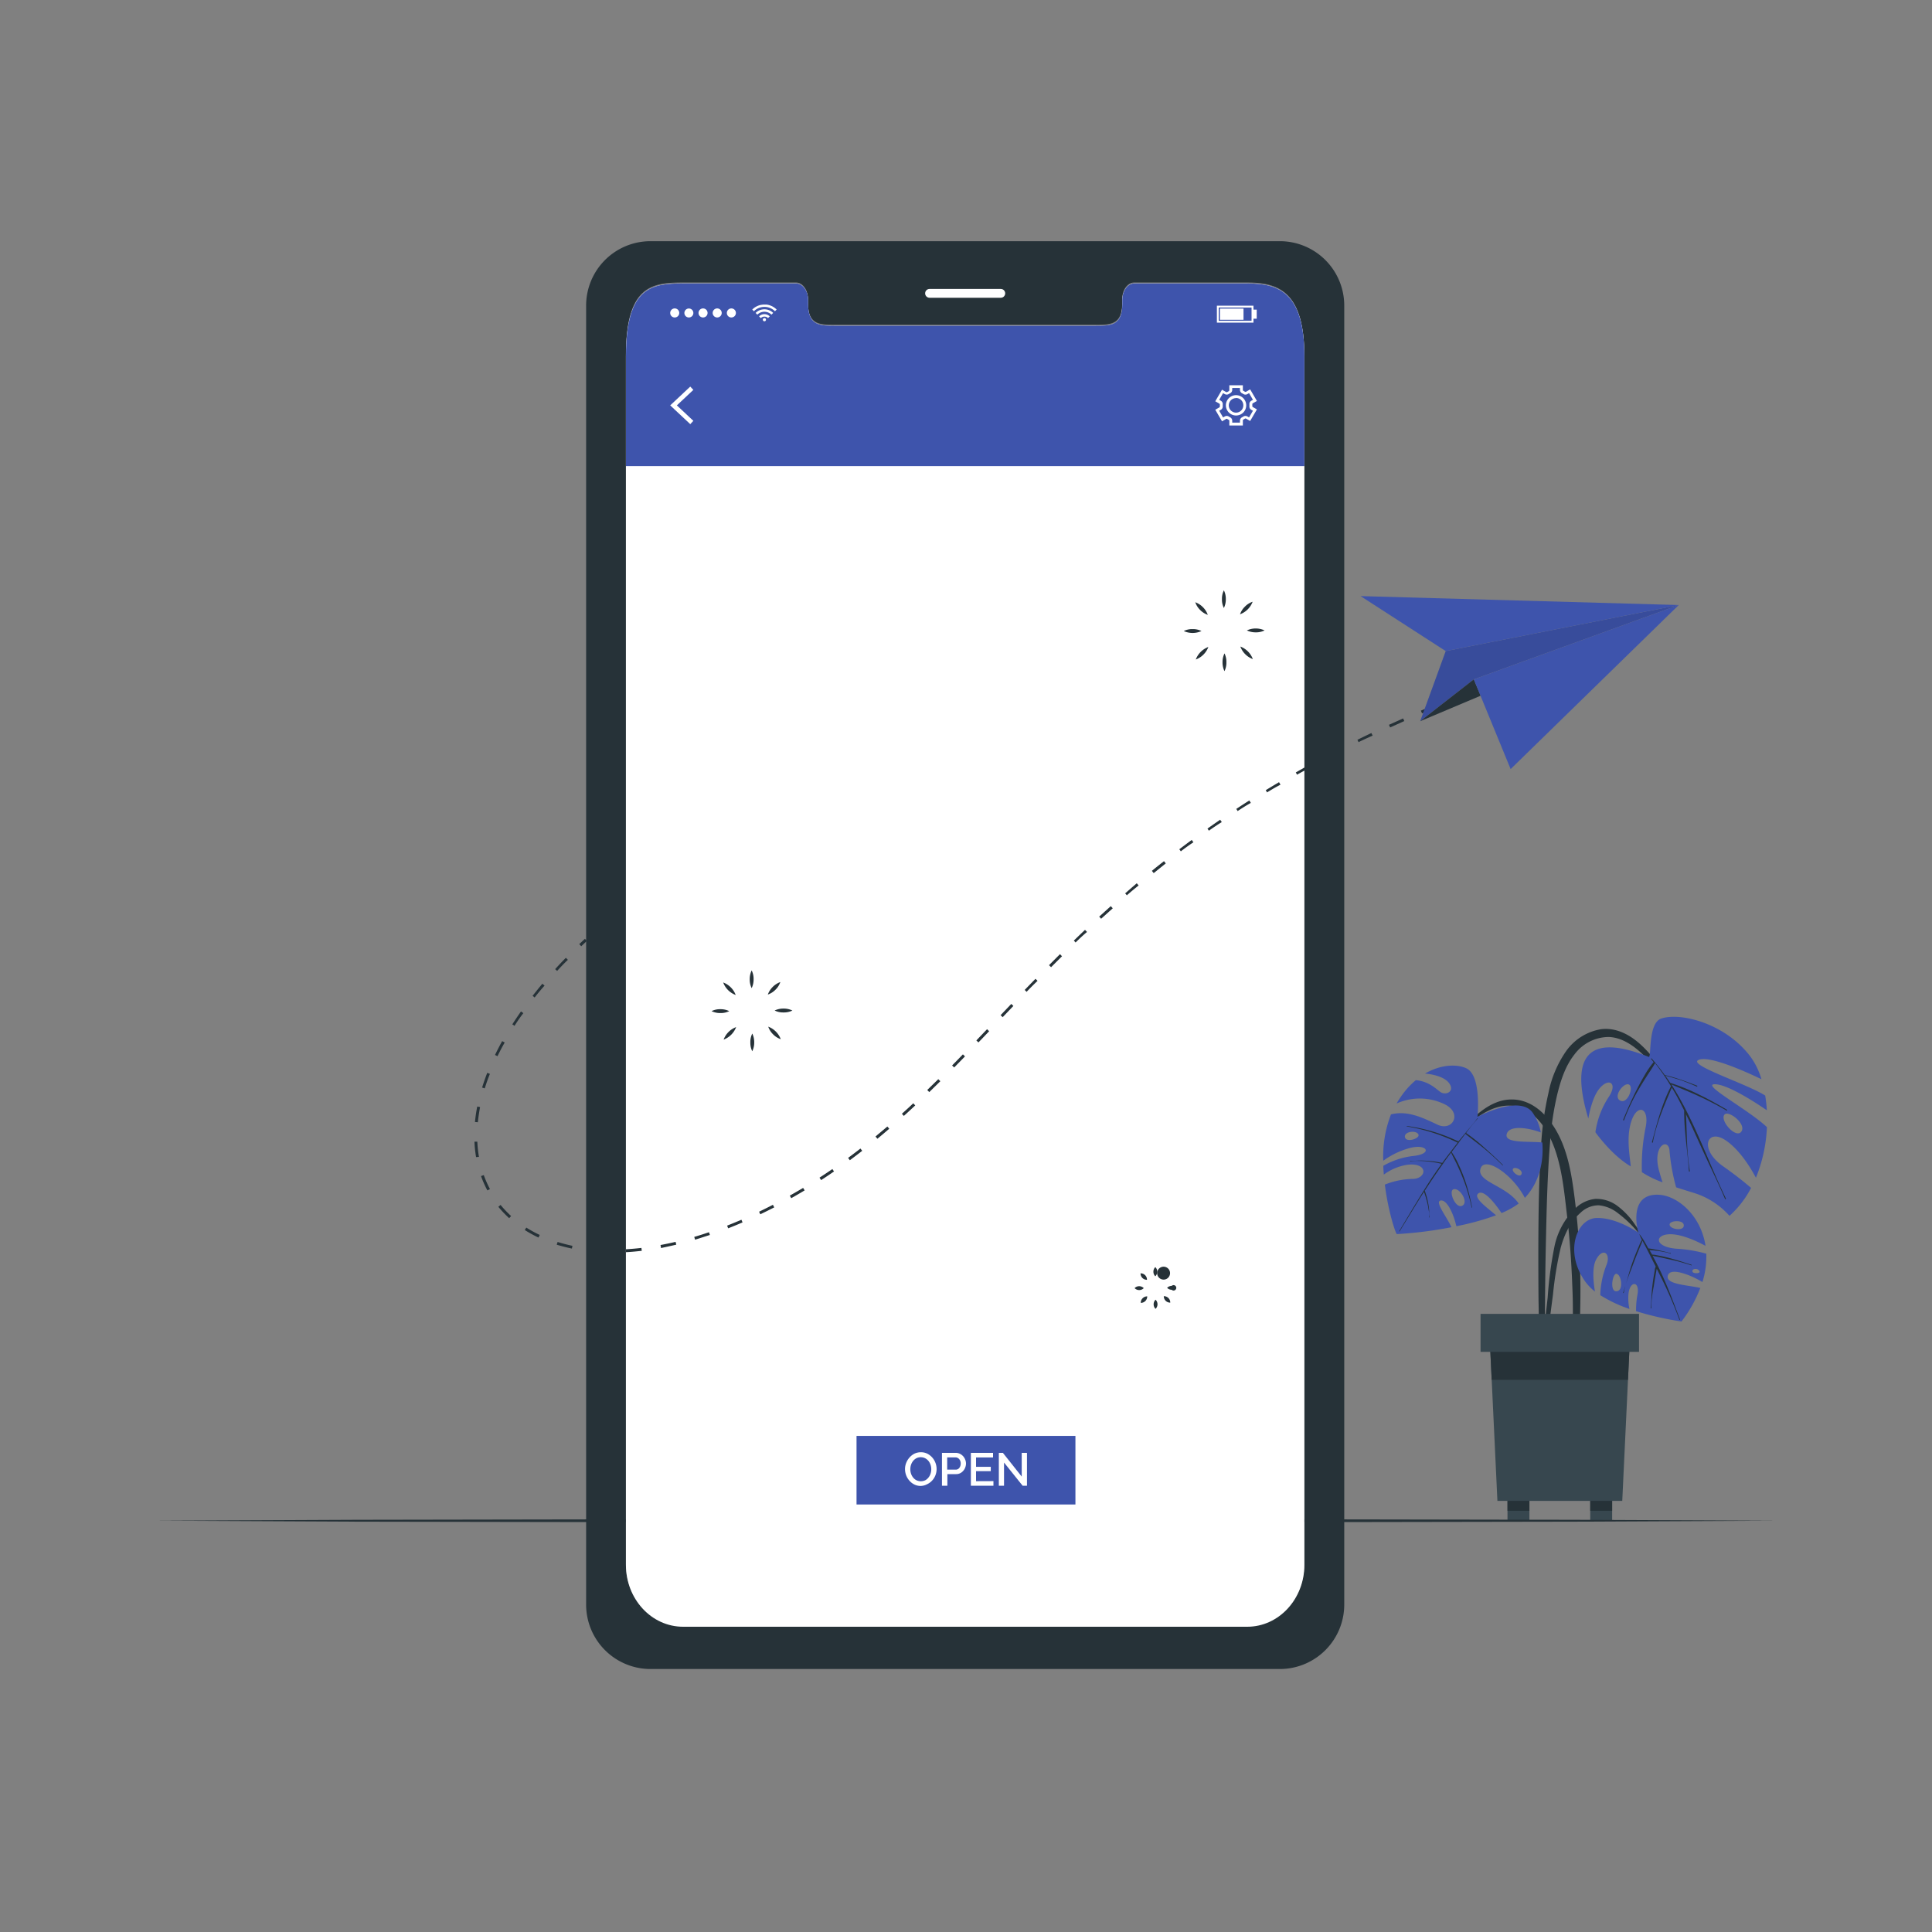 <svg xmlns="http://www.w3.org/2000/svg" viewBox="0 0 500 500"><rect x="0" y="0" width="500" height="500" fill="#808080" stroke="none"/><g id="freepik--Plant--inject-186"><path d="M398.87,295.88A79.43,79.43,0,0,1,400.71,283,28.8,28.8,0,0,1,405.33,272a13.88,13.88,0,0,1,9.06-5.65c3.55-.43,6.88,1.15,9.53,3.39,3.29,2.76,5.81,6.43,8.17,10a120.84,120.84,0,0,1,7.06,12.36.12.12,0,0,1-.21.11,77.94,77.94,0,0,0-6.31-10.33,65.23,65.23,0,0,0-7.27-8.8c-2.44-2.38-5.53-4.6-9.06-4.71a11.13,11.13,0,0,0-8.86,4.56c-2.37,3-3.57,6.81-4.47,10.49a78.61,78.61,0,0,0-1.82,12.31c-.69,8.52-.88,17.09-1.07,25.64q-.16,7.25-.22,14.5l-.06,7.35a45.27,45.27,0,0,1-.28,7.09c-.08.48-.86.43-.94,0a41.86,41.86,0,0,1-.33-6.72q0-3.48-.08-7-.06-6.78-.05-13.55C398.15,314,398.26,304.92,398.87,295.88Z" style="fill:#263238"></path><path d="M411.05,289.46c.45-2.41,1.26-5.55,2.64-7.42,2.46-3.35,5.13-1.89,2.67,1.82a22.28,22.28,0,0,0-3.47,9.16s4.15,5.92,9.15,8.84c-.21-2.28-.85-5.78-.41-9.16,1-7.32,5.39-6.91,4.29-1.09a50.14,50.14,0,0,0-1,11.75,25,25,0,0,0,5.35,2.62c-.29-.84-.59-1.86-.93-3.1-1.77-6.56,2.6-8.6,2.74-4.91a52,52,0,0,0,1.7,9.3c2.4.81,4.39,1.36,5.61,1.79a20.45,20.45,0,0,1,8.2,5.6,25.46,25.46,0,0,0,5.59-7.23c-1.53-1.32-3.94-3.27-7.3-5.64-6.29-4.44-4.1-10.05.89-6.56,3.6,2.51,6.39,7.18,7.66,9.57a39.13,39.13,0,0,0,2.85-13.1c-4.94-4.64-17.16-11.1-13.48-11.1,3.32,0,10.73,4.86,13.45,6.74a32.89,32.89,0,0,0-.42-3.81c-4.65-3-19.77-7.79-17.36-9.16,2.65-1.5,13.2,3.39,16.39,4.93a19.09,19.09,0,0,0-2.8-5.78c-6.43-8.61-18-11.58-23.08-9.94-3.58,1.16-2.53,10.25-3.3,9.94C412.3,267.73,405.76,271.82,411.05,289.46Zm35.24-1c1-1.23,5.74,2.39,4.38,4.38S445,290,446.29,288.46Zm-24.65-7.74c1.24.79-.59,5.37-2.51,4C417.5,283.52,420.39,279.92,421.64,280.72Z" style="fill:#3E54AC"></path><path d="M423.52,282.12c.65-1.28,1.33-2.56,2.07-3.79a21.9,21.9,0,0,1,2.37-3.44c-.2-.26-.4-.51-.61-.76s.06-.24.15-.14c.24.27.47.55.7.83a.19.19,0,0,1,.1.12c.89,1.06,1.73,2.16,2.53,3.28a37.53,37.53,0,0,1,4.17,1.21c1.41.47,2.81,1,4.18,1.54.15.06.07.3-.07.23-1.36-.6-2.73-1.18-4.14-1.65s-2.69-.8-4-1.18c.44.62.87,1.24,1.29,1.88a49.23,49.23,0,0,1,7.38,3c2.5,1.18,4.9,2.56,7.29,3.94.13.08,0,.29-.13.21a81.43,81.43,0,0,0-7.25-3.75c-2.31-1.08-4.7-2-7-3,5.87,9.16,9.4,19.73,14.1,29.52.07.15-.15.26-.21.12-1.44-3.43-3.09-6.78-4.66-10.15-1.4-3-2.77-6.08-4.18-9.12-.41-.88-.84-1.77-1.27-2.65.26,4.89.16,9.87,1,14.71a.12.12,0,1,1-.24,0c-.34-5.23-1.26-10.37-1.23-15.63,0,0,0-.05,0-.07-1-2-2-4-3.2-5.89-1.95,4.58-4,9.23-4.9,14.15,0,.15-.27.08-.23-.08,1.32-4.93,2.55-9.86,4.92-14.42a55.48,55.48,0,0,0-4.13-6c-.66,1.22-1.49,2.37-2.23,3.53s-1.44,2.28-2.11,3.45a49.66,49.66,0,0,0-3.67,7.77c-.06.14-.3.07-.24-.08C421.1,287.28,422.24,284.66,423.52,282.12Z" style="fill:#263238"></path><path d="M377.24,293.27c3.76-3.78,8.14-8.74,14-8.73,5.62,0,9.75,4.53,12.13,9.2,2.48,4.88,3.38,10.41,4.08,15.79a190.76,190.76,0,0,1,1.49,19.41c.1,3.6.09,7.21,0,10.81a71.22,71.22,0,0,1-.83,10.92c-.1.58-1,.6-1.07,0-.17-3-.05-6.08,0-9.12s0-6-.14-9c-.22-6.05-.66-12.09-1.37-18.1-.62-5.25-1.12-10.64-2.69-15.71-1.41-4.58-4.07-9.81-8.71-11.82-6.32-2.74-12.5,2.27-16.65,6.5C377.32,293.53,377.13,293.38,377.24,293.27Z" style="fill:#263238"></path><path d="M358,301.71h0c0,.77.08,1.53.13,2.28a13.66,13.66,0,0,1,6.17-2.56c5.35-.57,5,3.5,1.44,3.67a20.29,20.29,0,0,0-7.34,1.47c.87,7.06,2.81,12.74,3.11,12.81a103.36,103.36,0,0,0,14.13-1.78c-1.33-2.84-4.36-6.6-2.82-6.9s3.23,3,4.09,6.64a66.56,66.56,0,0,0,10.27-2.83c-2.35-2-6-4.57-4.59-5.65s4.27,2.49,6,5.08a20.57,20.57,0,0,0,4.44-2.47c-3.17-4.66-10.89-5.61-9.88-9s8.23,1.3,11.48,7.53c3.81-4,4.92-9.54,4.52-14.32-3.32-.39-9.7.31-9.24-2.07s5.08-1.93,8.85-.54a13.22,13.22,0,0,0-2.21-5.25c-3.5-4.49-14.18,1.22-14.18,1.22s1.14-10.73-2.93-12.59c-2.34-1.06-6.48-1.05-10.64,1.39,2.33.2,5.15.93,6.28,2.55,1.45,2.06-.84,3.19-2.29,2.23-1-.67-2.93-2.79-6.38-3.07a21,21,0,0,0-3.85,4.26c-.4.56-.76,1.14-1.13,1.78a14.66,14.66,0,0,1,12.5.22c4.63,2.3,2,7.11-1.94,5.24s-7.77-3.7-12-2.65a29.82,29.82,0,0,0-2,12,20.72,20.72,0,0,1,6.85-3.29c4.6-1.21,6,1.54.94,2.05A20.26,20.26,0,0,0,358,301.71Zm5.6-7.39c-.32-1.49,2.95-1.92,3.49-.71C367.55,294.64,363.92,295.81,363.61,294.32Zm27.92,8.26c.31-.82,2.49.11,2.29,1.12C393.55,305.06,391.23,303.39,391.53,302.58Zm-15.41,5.23c1.59-.64,4.07,3.32,2.34,4.22S374.82,308.33,376.12,307.81Z" style="fill:#3E54AC"></path><path d="M362.14,318.58c2.4-4,4.77-8,7.29-12,1.17-1.83,2.4-3.63,3.67-5.39l-.57-.13-.95-.19c-.74-.13-1.48-.23-2.23-.31s-1.4-.11-2.1-.12a11.29,11.29,0,0,0-2.25.12c-.09,0-.11-.12,0-.12.75,0,1.52-.06,2.27-.08s1.45,0,2.18.06,1.36.11,2,.21c.38.06.75.12,1.12.2a5.32,5.32,0,0,1,.67.14q2-2.69,4-5.25a47.51,47.51,0,0,0-13.12-4.19c-.08,0-.05-.13,0-.12a44.22,44.22,0,0,1,13.31,4c.77-.94,1.54-1.88,2.32-2.81s1.79-2.06,2.58-3.17c.05-.07.15,0,.09.07a47.78,47.78,0,0,0-3,3.72s0,0,0,0a46,46,0,0,1,4.88,3.92q2.4,2.12,4.67,4.38c0,.05,0,.14-.09.08q-2.24-2.22-4.66-4.25c-1.62-1.34-3.33-2.58-5-3.91,0,0,0,0,0,0-.37.5-.74,1-1.12,1.47l-.56.74,0,.05c-.63.81-1.25,1.63-1.86,2.44a20.23,20.23,0,0,1,1.85,3.35c.54,1.13,1,2.3,1.44,3.47a51.44,51.44,0,0,1,2,7.52c0,.07-.11.11-.12,0a43.81,43.81,0,0,0-2.18-7.36c-.47-1.23-1-2.43-1.55-3.62s-1.1-2.12-1.57-3.22c-.53.71-1.07,1.43-1.6,2.16-.15.21-.29.42-.45.63,0,.05,0,.11-.05.11h0c-1.65,2.3-3.22,4.66-4.74,7a2.16,2.16,0,0,1,.2.52c.1.29.19.58.28.87.17.59.31,1.19.42,1.79s.18,1.13.24,1.71a15.68,15.68,0,0,0,.14,1.94c0,.09-.13.1-.12,0a6.15,6.15,0,0,0-.13-1.81c-.09-.62-.2-1.24-.35-1.85s-.27-1.1-.44-1.64c-.08-.27-.17-.54-.26-.81s-.12-.29-.17-.44c-.71,1.12-1.42,2.24-2.11,3.37-1.38,2.25-2.75,4.5-4.13,6.74C362.25,318.79,362.07,318.69,362.14,318.58Z" style="fill:#263238"></path><path d="M399.12,349.37c.07-2.27.43-4.56.67-6.82l.75-6.81a101.64,101.64,0,0,1,1.75-13.14,19.15,19.15,0,0,1,5.35-9.83,8.76,8.76,0,0,1,5.24-2.5,9.08,9.08,0,0,1,5.57,1.72,19.6,19.6,0,0,1,4.68,4.93,49.4,49.4,0,0,1,3.65,5.93c0,.08-.08.12-.13,0a30.35,30.35,0,0,0-7.89-8.85,9.39,9.39,0,0,0-5-2.07A6.74,6.74,0,0,0,409,313.9c-2.65,2.31-4.18,5.7-5.09,9a90.6,90.6,0,0,0-2,12.14c-.32,2.4-.63,4.81-.94,7.21s-.52,4.85-1,7.21A.4.4,0,0,1,399.12,349.37Z" style="fill:#263238"></path><path d="M410.3,331.72a12.81,12.81,0,0,0,2.47,2.53c-.37-2.22-.82-6.16.3-8.26,1.73-3.26,3.79-1.63,2.76,1.2a23,23,0,0,0-1.68,8,35,35,0,0,0,7.55,3.56,12.57,12.57,0,0,1-.25-3.88c.35-3.49,3-3.42,2.32.2a22,22,0,0,0-.36,4.26A79.21,79.21,0,0,0,435.17,342a34.6,34.6,0,0,0,4.87-8.67c-2.83-.71-8.57-.87-8.45-2.89.16-2.73,5.72-.63,9,1.35a22,22,0,0,0,1-7.34,36.94,36.94,0,0,0-7.82-1.29c-5.84-.51-5.55-3.82-1.32-3.74,3.12.06,7.07,2,8.94,3-1.22-7.94-7.28-13-12.13-13.22C421.05,308.84,424,319,424,319s-5.53-3.89-10.75-3.79S404.72,324,410.3,331.72ZM432.1,317c-.18-1.14,3.47-1.42,3.65,0C436,318.73,432.29,318.2,432.1,317ZM438,329c-.08-.75,1.49-.88,1.85.06C440.06,329.63,438,329.69,438,329Zm-19.61.69c1.23.17,1.93,4.57-.18,4.49C416.56,334.07,417.32,329.5,418.36,329.65Z" style="fill:#3E54AC"></path><path d="M420.07,334.54c.2-.55.38-1.11.55-1.67-.16.57-.3,1.14-.4,1.71C420.2,334.69,420,334.64,420.07,334.54Z" style="fill:#263238"></path><path d="M422.22,327.47c.38-1.13.81-2.25,1.25-3.35.24-.59.48-1.18.74-1.76a7.43,7.43,0,0,1,.72-1.47,12.22,12.22,0,0,1-.66-1.43,0,0,0,0,1,.08,0,17.53,17.53,0,0,1,1.59,2.46c.23.39.44.78.66,1.17a12.76,12.76,0,0,1,1.38.21c.49.09,1,.19,1.46.3l1.45.34c.49.11,1,.27,1.45.35.12,0,.07.19,0,.15a8.82,8.82,0,0,0-1.53-.4c-.47-.1-.93-.18-1.41-.25s-.95-.13-1.43-.18l-1.08-.08c.2.34.4.68.59,1l.09.17a4.68,4.68,0,0,1,1.17.14l1.26.24c.85.19,1.7.39,2.54.63,1.77.49,3.51,1.06,5.25,1.63.1,0,0,.17-.06.14a50.1,50.1,0,0,0-5.27-1.46l-2.51-.56-1.26-.26a8,8,0,0,1-1-.22c.89,1.66,1.74,3.35,2.52,5.07,1.69,3.74,3.12,7.6,4.57,11.44,0,.1-.12.16-.15.07a105.78,105.78,0,0,0-4.86-11.2l-1-2-.09.4-.24,1.37c-.15.91-.31,1.82-.44,2.73a31.1,31.1,0,0,0-.66,5.67c0,.12-.18.11-.16,0a25.43,25.43,0,0,0,.2-2.76c.06-.95.13-1.91.24-2.86s.23-1.83.38-2.74l.24-1.37a2.6,2.6,0,0,1,.26-1l-1.44-2.87c-.45-.9-.91-1.8-1.38-2.69l-.62-1.14a11,11,0,0,1-.54,1.38l-.63,1.54c-.47,1.14-.91,2.29-1.34,3.44-.62,1.64-1.3,3.31-1.81,5C421.24,330.81,421.66,329.11,422.22,327.47Z" style="fill:#263238"></path><path d="M420.62,332.87l.12-.39Z" style="fill:#263238"></path><polygon points="385.47 344.95 386.05 357.1 387.53 388.42 419.84 388.42 421.32 357.1 421.89 344.95 385.47 344.95" style="fill:#37474f"></polygon><polygon points="385.47 344.95 386.05 357.1 421.32 357.1 421.89 344.95 385.47 344.95" style="fill:#263238"></polygon><rect x="383.18" y="340.04" width="41.01" height="9.83" transform="translate(807.36 689.9) rotate(180)" style="fill:#37474f"></rect><rect x="411.55" y="388.42" width="5.67" height="5.14" style="fill:#37474f"></rect><rect x="411.55" y="388.42" width="5.67" height="2.57" style="fill:#263238"></rect><rect x="390.14" y="388.42" width="5.67" height="5.14" style="fill:#37474f"></rect><rect x="390.14" y="388.42" width="5.67" height="2.57" style="fill:#263238"></rect></g><g id="freepik--Floor--inject-186"><polygon points="39.97 393.56 92.48 393.32 144.99 393.23 250 393.07 355.01 393.23 407.52 393.32 460.03 393.56 407.52 393.81 355.01 393.9 250 394.06 144.99 393.9 92.48 393.81 39.97 393.56" style="fill:#263238"></polygon></g><g id="freepik--Device--inject-186"><path d="M331.37,62.42H168.2a16.66,16.66,0,0,0-16.51,16.82V415.13a16.67,16.67,0,0,0,16.51,16.81H331.37a16.68,16.68,0,0,0,16.52-16.81V79.24A16.67,16.67,0,0,0,331.37,62.42Zm6.19,342.32c0,8.84-6.62,16-14.78,16h-146c-8.18,0-14.8-7.16-14.8-16V92c0-18,6.62-18.89,14.8-18.89h29.25c1.7,0,3.09,1.93,3.09,4.32v1c0,5.6,3.07,5.62,6.83,5.62h67.62c3.8,0,6.85,0,6.85-5.62v-1c0-2.39,1.37-4.32,3.1-4.32h29.24c8.16,0,14.78,2.39,14.78,18.89Z" style="fill:#263238"></path><path d="M337.57,92.24V405c0,8.84-6.62,16-14.78,16h-146c-8.18,0-14.8-7.15-14.8-16V92.24c0-18,6.62-18.89,14.8-18.89h29.25c1.7,0,3.09,1.94,3.09,4.33v1c0,5.61,3.07,5.63,6.83,5.63H283.6c3.8,0,6.85,0,6.85-5.63v-1c0-2.39,1.37-4.33,3.1-4.33h29.24C331,73.35,337.57,75.75,337.57,92.24Z" style="fill:#fff"></path><path d="M337.57,92.25v28.37H162V92.25c0-18,6.62-18.89,14.8-18.89h29.25c1.7,0,3.09,1.93,3.09,4.32v1c0,5.6,3.07,5.62,6.83,5.62H283.6c3.8,0,6.85,0,6.85-5.62v-1c0-2.39,1.37-4.32,3.1-4.32h29.24C331,73.36,337.57,75.75,337.57,92.25Z" style="fill:#3E54AC"></path><path d="M259,77.06H240.56a1.14,1.14,0,0,1-1.13-1.14h0a1.14,1.14,0,0,1,1.13-1.14H259a1.14,1.14,0,0,1,1.14,1.14h0A1.14,1.14,0,0,1,259,77.06Z" style="fill:#fff"></path><g id="freepik--u5Zjqx--inject-186"><path d="M201,80.1l-.28.29a1.21,1.21,0,0,0-.16.16,3.85,3.85,0,0,0-5.45,0l-.15-.16-.28-.28h0l0,0,.36-.32a4.37,4.37,0,0,1,.82-.52,4.32,4.32,0,0,1,1.1-.37l.55-.07H198l.37,0a3.84,3.84,0,0,1,1,.24,3.26,3.26,0,0,1,.68.32,4.18,4.18,0,0,1,.65.45l.3.27Z" style="fill:#fff"></path><path d="M196,81.43l-.45-.44a3.11,3.11,0,0,1,1.82-.91,3.21,3.21,0,0,1,2.73.9l-.45.45a2.6,2.6,0,0,0-3.65,0Z" style="fill:#fff"></path><path d="M199.21,81.88l-.44.44a1.31,1.31,0,0,0-.94-.38,1.27,1.27,0,0,0-.93.39l-.45-.45A1.94,1.94,0,0,1,199.21,81.88Z" style="fill:#fff"></path><path d="M198.24,82.73a.41.41,0,1,1-.41-.4A.4.4,0,0,1,198.24,82.73Z" style="fill:#fff"></path></g><path d="M173.45,81a1.17,1.17,0,1,1,1.16,1.16A1.16,1.16,0,0,1,173.45,81Z" style="fill:#fff"></path><path d="M177.12,81a1.16,1.16,0,1,1,1.16,1.16A1.16,1.16,0,0,1,177.12,81Z" style="fill:#fff"></path><path d="M180.78,81a1.17,1.17,0,1,1,1.16,1.16A1.16,1.16,0,0,1,180.78,81Z" style="fill:#fff"></path><path d="M184.44,81a1.17,1.17,0,1,1,1.17,1.16A1.17,1.17,0,0,1,184.44,81Z" style="fill:#fff"></path><path d="M188.11,81a1.17,1.17,0,1,1,1.16,1.16A1.16,1.16,0,0,1,188.11,81Z" style="fill:#fff"></path><path d="M324.4,83.5h-9.47V79.11h9.47Zm-9-.48h8.5V79.59h-8.5Z" style="fill:#fff"></path><rect x="315.71" y="79.86" width="6.11" height="2.9" style="fill:#fff"></rect><rect x="324.4" y="80.13" width="0.84" height="2.35" style="fill:#fff"></rect><polygon points="178.64 109.77 173.45 104.91 178.64 100.05 179.44 100.9 175.17 104.91 179.44 108.91 178.64 109.77" style="fill:#fff"></polygon><path d="M321.65,110.12h-3.5V108.9a.28.28,0,0,0-.15-.24,3.64,3.64,0,0,1-.39-.23.29.29,0,0,0-.3,0l-1.05.61-1.75-3,1.06-.61a.3.3,0,0,0,.13-.26c0-.08,0-.15,0-.22s0-.15,0-.22a.31.31,0,0,0-.13-.27l-1.06-.61,1.75-3,1.05.61a.28.28,0,0,0,.29,0l.4-.22a.29.29,0,0,0,.15-.25V99.7h3.5v1.21a.29.29,0,0,0,.15.25,3.61,3.61,0,0,1,.39.22.3.3,0,0,0,.3,0l1.05-.61,1.75,3-1.06.6a.27.27,0,0,0-.13.27v.44a.26.26,0,0,0,.13.26l1.06.61-1.75,3-1.06-.61a.28.28,0,0,0-.29,0,3.64,3.64,0,0,1-.39.23.28.28,0,0,0-.15.24Zm-2.75-.75h2v-.47a1,1,0,0,1,.56-.91,3.37,3.37,0,0,0,.32-.19,1,1,0,0,1,1.08,0l.4.23,1-1.73-.41-.23a1,1,0,0,1-.5-1v-.37a1,1,0,0,1,.51-1l.4-.23-1-1.73-.4.23a1,1,0,0,1-1.08,0,1.65,1.65,0,0,0-.32-.18,1,1,0,0,1-.56-.92v-.46h-2v.46a1,1,0,0,1-.57.92,2.58,2.58,0,0,0-.32.18,1,1,0,0,1-1.07,0l-.41-.23-1,1.73.4.23a1,1,0,0,1,.51,1v.37a1,1,0,0,1-.51,1l-.4.23,1,1.73.41-.23a1,1,0,0,1,1.08,0,3.37,3.37,0,0,0,.32.19,1,1,0,0,1,.56.91Zm1-1.84a2.63,2.63,0,1,1,2.62-2.62A2.62,2.62,0,0,1,319.9,107.53Zm0-4.5a1.88,1.88,0,1,0,1.87,1.88A1.88,1.88,0,0,0,319.9,103Z" style="fill:#fff"></path><rect x="221.67" y="371.61" width="56.65" height="17.75" style="fill:#3E54AC"></rect><path d="M238.3,384.56a3.65,3.65,0,0,1-1.66-.37,4.14,4.14,0,0,1-1.29-1,4.46,4.46,0,0,1-.84-1.39,4.61,4.61,0,0,1-.29-1.59,4.26,4.26,0,0,1,.31-1.63,4.58,4.58,0,0,1,.86-1.39,4.28,4.28,0,0,1,1.3-1,3.85,3.85,0,0,1,1.63-.35,3.69,3.69,0,0,1,1.67.37,4.34,4.34,0,0,1,1.28,1,4.5,4.5,0,0,1,.83,1.38,4.55,4.55,0,0,1,.29,1.58,4.49,4.49,0,0,1-.3,1.63,4.3,4.3,0,0,1-.86,1.37,4.08,4.08,0,0,1-1.3.95A3.74,3.74,0,0,1,238.3,384.56Zm-2.71-4.32a3.48,3.48,0,0,0,.19,1.16,3.13,3.13,0,0,0,.55,1,2.59,2.59,0,0,0,.85.69,2.68,2.68,0,0,0,2.28,0,2.64,2.64,0,0,0,.84-.72,3.05,3.05,0,0,0,.53-1,3.66,3.66,0,0,0,.18-1.13,3.5,3.5,0,0,0-.19-1.17,3.19,3.19,0,0,0-.55-1,2.69,2.69,0,0,0-.85-.68,2.54,2.54,0,0,0-2.26,0,2.77,2.77,0,0,0-.85.7,3.38,3.38,0,0,0-.54,1A3.67,3.67,0,0,0,235.59,380.24Z" style="fill:#fff"></path><path d="M243.78,384.5V376h3.58a2.36,2.36,0,0,1,1.06.24,2.77,2.77,0,0,1,.84.63,2.87,2.87,0,0,1,.54.89,2.75,2.75,0,0,1,.2,1,2.82,2.82,0,0,1-.19,1,2.6,2.6,0,0,1-.52.88,2.4,2.4,0,0,1-.81.63,2.25,2.25,0,0,1-1,.23h-2.3v3Zm1.35-4.16h2.22a1.14,1.14,0,0,0,.52-.12,1.06,1.06,0,0,0,.4-.33,1.76,1.76,0,0,0,.27-.51,2.08,2.08,0,0,0,.09-.63,1.67,1.67,0,0,0-.11-.65,1.48,1.48,0,0,0-.3-.5,1.34,1.34,0,0,0-.43-.32,1.17,1.17,0,0,0-.51-.11h-2.15Z" style="fill:#fff"></path><path d="M257.1,383.31v1.19h-5.84V376H257v1.19h-4.4v2.42h3.81v1.12H252.6v2.6Z" style="fill:#fff"></path><path d="M259.84,378.5v6H258.5V376h1.05l4.87,6.14V376h1.36v8.51h-1.12Z" style="fill:#fff"></path></g><g id="freepik--Sparkles--inject-186"><path d="M316.74,157.35a4.85,4.85,0,0,1-.5-2.29,4.9,4.9,0,0,1,.5-2.29,5,5,0,0,1,.5,2.29A5.1,5.1,0,0,1,316.74,157.35Z" style="fill:#263238"></path><path d="M312.6,159.13a5,5,0,0,1-2-1.27,5,5,0,0,1-1.26-2,5.5,5.5,0,0,1,3.23,3.24Z" style="fill:#263238"></path><path d="M310.94,163.31a5.49,5.49,0,0,1-4.58,0,4.87,4.87,0,0,1,2.29-.5A5,5,0,0,1,310.94,163.31Z" style="fill:#263238"></path><path d="M312.72,167.44a5.53,5.53,0,0,1-3.25,3.24,5.53,5.53,0,0,1,3.25-3.24Z" style="fill:#263238"></path><path d="M316.9,169.1a5,5,0,0,1,.49,2.3,4.9,4.9,0,0,1-.5,2.29,5.16,5.16,0,0,1-.5-2.29A5.05,5.05,0,0,1,316.9,169.1Z" style="fill:#263238"></path><path d="M321,167.33a5.5,5.5,0,0,1,3.23,3.24,5.5,5.5,0,0,1-3.23-3.24Z" style="fill:#263238"></path><path d="M322.69,163.15a5.49,5.49,0,0,1,4.58,0,4.87,4.87,0,0,1-2.29.5A5.13,5.13,0,0,1,322.69,163.15Z" style="fill:#263238"></path><path d="M320.91,159a5.08,5.08,0,0,1,1.27-2,5,5,0,0,1,2-1.27,5.53,5.53,0,0,1-3.25,3.24Z" style="fill:#263238"></path><path d="M194.53,255.73a5,5,0,0,1-.5-2.3,5.16,5.16,0,0,1,.5-2.29,4.91,4.91,0,0,1,.5,2.3A5.16,5.16,0,0,1,194.53,255.73Z" style="fill:#263238"></path><path d="M190.4,257.5a5.48,5.48,0,0,1-3.24-3.24,5.55,5.55,0,0,1,3.24,3.24Z" style="fill:#263238"></path><path d="M188.73,261.68a5,5,0,0,1-2.29.5,5.13,5.13,0,0,1-2.29-.5,4.9,4.9,0,0,1,2.29-.5A5.1,5.1,0,0,1,188.73,261.68Z" style="fill:#263238"></path><path d="M190.51,265.81a5.55,5.55,0,0,1-3.24,3.24,5.55,5.55,0,0,1,3.24-3.24Z" style="fill:#263238"></path><path d="M194.69,267.48a5.1,5.1,0,0,1,.5,2.29,5,5,0,0,1-.51,2.29,5,5,0,0,1-.49-2.29A4.85,4.85,0,0,1,194.69,267.48Z" style="fill:#263238"></path><path d="M198.82,265.7a5.55,5.55,0,0,1,3.24,3.24,5,5,0,0,1-2-1.27A5.07,5.07,0,0,1,198.82,265.7Z" style="fill:#263238"></path><path d="M200.48,261.52a5.17,5.17,0,0,1,2.3-.5,5,5,0,0,1,2.29.51,5,5,0,0,1-2.3.49A4.9,4.9,0,0,1,200.48,261.52Z" style="fill:#263238"></path><path d="M198.71,257.39a5.48,5.48,0,0,1,3.24-3.24,5,5,0,0,1-1.27,2A5.07,5.07,0,0,1,198.71,257.39Z" style="fill:#263238"></path><path d="M299,330.3a1.6,1.6,0,0,1-.5-1.19,1.58,1.58,0,0,1,.5-1.18,1.66,1.66,0,0,1,.5,1.18A1.68,1.68,0,0,1,299,330.3Z" style="fill:#263238"></path><path d="M296.84,331.21a1.63,1.63,0,0,1-1.19-.48,1.66,1.66,0,0,1-.48-1.19,1.62,1.62,0,0,1,1.19.48A1.63,1.63,0,0,1,296.84,331.21Z" style="fill:#263238"></path><path d="M296,333.37a1.64,1.64,0,0,1-2.36,0,1.58,1.58,0,0,1,1.18-.5A1.64,1.64,0,0,1,296,333.37Z" style="fill:#263238"></path><path d="M296.9,335.5a1.66,1.66,0,0,1-.48,1.19,1.62,1.62,0,0,1-1.19.49,1.6,1.6,0,0,1,.48-1.19A1.62,1.62,0,0,1,296.9,335.5Z" style="fill:#263238"></path><path d="M299.06,336.36a1.68,1.68,0,0,1,.5,1.19,1.66,1.66,0,0,1-.5,1.18,1.6,1.6,0,0,1-.5-1.18A1.64,1.64,0,0,1,299.06,336.36Z" style="fill:#263238"></path><path d="M301.19,335.45a1.62,1.62,0,0,1,1.19.48,1.58,1.58,0,0,1,.48,1.19,1.66,1.66,0,0,1-1.19-.48A1.67,1.67,0,0,1,301.19,335.45Z" style="fill:#263238"></path><path d="M302.05,333.29a1.63,1.63,0,0,1,1.18-.5.7.7,0,1,1,0,1A1.68,1.68,0,0,1,302.05,333.29Z" style="fill:#263238"></path><path d="M301.13,331.16a1.67,1.67,0,1,1,1.19-.49A1.62,1.62,0,0,1,301.13,331.16Z" style="fill:#263238"></path></g><g id="freepik--paper-plane--inject-186"><path d="M150.43,244.88l-.52-.54,1.46-1.38.51.55Z" style="fill:#263238"></path><path d="M157,324.14c-1.36,0-2.72-.11-4-.25l.08-.74c1.3.13,2.63.21,4,.24Zm5-.08,0-.75c1.3-.08,2.64-.19,4-.35l.09.75C164.73,323.86,163.38,324,162.06,324.06ZM148,323.13c-1.34-.28-2.66-.63-3.92-1l.23-.71c1.23.38,2.52.72,3.84,1Zm23.07-.18-.13-.74c1.28-.24,2.6-.51,3.9-.82l.18.73C173.69,322.43,172.36,322.71,171.06,323Zm8.81-2.12-.21-.72c1.27-.37,2.55-.78,3.81-1.21l.24.71C182.44,320,181.15,320.45,179.87,320.83Zm-40.52-.55a33.59,33.59,0,0,1-3.55-1.95l.4-.63a32.06,32.06,0,0,0,3.47,1.9Zm49.09-2.39-.27-.7c1.22-.48,2.47-1,3.7-1.52l.29.69C190.93,316.89,189.67,317.41,188.44,317.89Zm-56.68-2.63a28.69,28.69,0,0,1-2.8-2.94l.58-.48a27.31,27.31,0,0,0,2.73,2.87Zm65-1-.32-.67c1.18-.57,2.38-1.17,3.58-1.79l.34.67C199.14,313.1,197.93,313.7,196.74,314.27Zm8-4.18-.37-.65q1.75-1,3.45-2l.39.64C207.1,308.76,205.94,309.43,204.77,310.09Zm-78.63-2a27,27,0,0,1-1.65-3.71l.71-.25a27.86,27.86,0,0,0,1.6,3.61Zm86.36-2.68-.41-.63q1.69-1.09,3.33-2.22l.42.62C214.74,303.94,213.63,304.68,212.5,305.41Zm7.43-5.14-.44-.6c1.08-.8,2.14-1.6,3.19-2.42l.46.59C222.08,298.66,221,299.47,219.93,300.27Zm-96.72-.8a31.06,31.06,0,0,1-.42-4l.74,0a31.66,31.66,0,0,0,.42,3.94Zm103.85-4.76-.48-.58c1-.85,2.06-1.71,3.07-2.58l.49.57C229.12,293,228.1,293.86,227.06,294.71Zm-103.39-4.26-.75-.07c.13-1.31.32-2.65.59-4l.73.14C124,287.85,123.79,289.17,123.67,290.45Zm110.24-1.65-.5-.55c1-.9,2-1.8,2.94-2.71l.51.55C235.88,287,234.9,287.91,233.91,288.8Zm6.58-6.16-.52-.54,2.86-2.8.53.53Zm-115-.95-.72-.22c.39-1.25.83-2.53,1.33-3.81l.69.27C126.27,279.19,125.83,280.46,125.45,281.69Zm121.45-5.42-.54-.52c.94-.95,1.87-1.91,2.8-2.87l.54.52Zm-118.16-2.91-.67-.33c.57-1.18,1.19-2.39,1.85-3.58l.66.36C129.92,271,129.31,272.19,128.74,273.36Zm124.44-3.57-.54-.52,2.77-2.9.54.52Zm-120-4.27-.63-.4c.7-1.11,1.46-2.23,2.24-3.35l.61.44C134.58,263.31,133.83,264.42,133.13,265.52Zm126.28-2.27-.55-.51,2.77-2.91.54.52Zm-121.08-5.06-.59-.46c.8-1,1.65-2.08,2.53-3.13l.57.48C140,256.12,139.12,257.17,138.33,258.19Zm127.31-1.46-.54-.52q1.38-1.44,2.79-2.88l.54.52Q267,255.29,265.64,256.73Zm-121.5-5.41-.55-.5c.89-1,1.81-1.95,2.76-2.93l.53.52C145.94,249.38,145,250.36,144.14,251.32Zm127.79-1-.53-.52c.94-.95,1.88-1.9,2.84-2.85l.52.54Zm6.41-6.34-.52-.54c.95-.93,1.92-1.86,2.89-2.78l.52.54C280.25,242.08,279.29,243,278.34,243.93Zm6.54-6.2-.5-.55c1-.9,2-1.8,3-2.71l.51.56Zm6.72-6-.5-.57c1-.87,2-1.74,3-2.61l.49.57C293.61,230,292.6,230.85,291.6,231.72Zm6.89-5.81-.47-.58c1-.84,2.07-1.68,3.13-2.51l.46.58Zm7.08-5.57-.46-.6c1.06-.8,2.13-1.61,3.22-2.41l.44.61C307.69,218.74,306.62,219.54,305.57,220.34Zm7.26-5.33-.43-.62c1.08-.76,2.18-1.53,3.29-2.29l.42.61C315,213.48,313.91,214.24,312.83,215Zm7.44-5.09-.41-.62c1.1-.73,2.23-1.46,3.37-2.19l.4.63C322.49,208.47,321.37,209.19,320.27,209.92Zm7.61-4.83-.4-.64c1.13-.69,2.28-1.38,3.44-2.07l.38.65C330.15,203.71,329,204.4,327.88,205.09Zm7.75-4.58-.37-.65c1.16-.66,2.32-1.31,3.51-2l.36.65C338,199.2,336.78,199.86,335.63,200.51Zm7.91-4.33-.36-.67c1.18-.62,2.36-1.24,3.57-1.85l.34.67C345.89,194.94,344.7,195.56,343.54,196.18Zm8-4.1-.33-.67c1.19-.59,2.39-1.17,3.61-1.75l.33.67C354,190.91,352.75,191.5,351.56,192.08Zm8.14-3.87-.31-.68,3.66-1.65.31.68Zm8.25-3.65-.3-.69c1.23-.52,2.46-1,3.71-1.55l.28.69Z" style="fill:#263238"></path><path d="M376.53,181l-.28-.7,1.86-.73.28.69Z" style="fill:#263238"></path><polygon points="374.15 168.5 367.54 186.65 381.42 175.82 434.46 156.58 374.15 168.5" style="fill:#3E54AC"></polygon><polygon points="374.15 168.5 367.54 186.65 381.42 175.82 434.46 156.58 374.15 168.5" style="opacity:0.1"></polygon><polygon points="383.19 180.05 367.54 186.65 381.42 175.82 383.19 180.05" style="fill:#263238"></polygon><polygon points="381.42 175.82 434.46 156.58 390.95 199.04 381.42 175.82" style="fill:#3E54AC"></polygon><polygon points="374.15 168.5 352.11 154.27 434.46 156.58 374.15 168.5" style="fill:#3E54AC"></polygon></g></svg>
